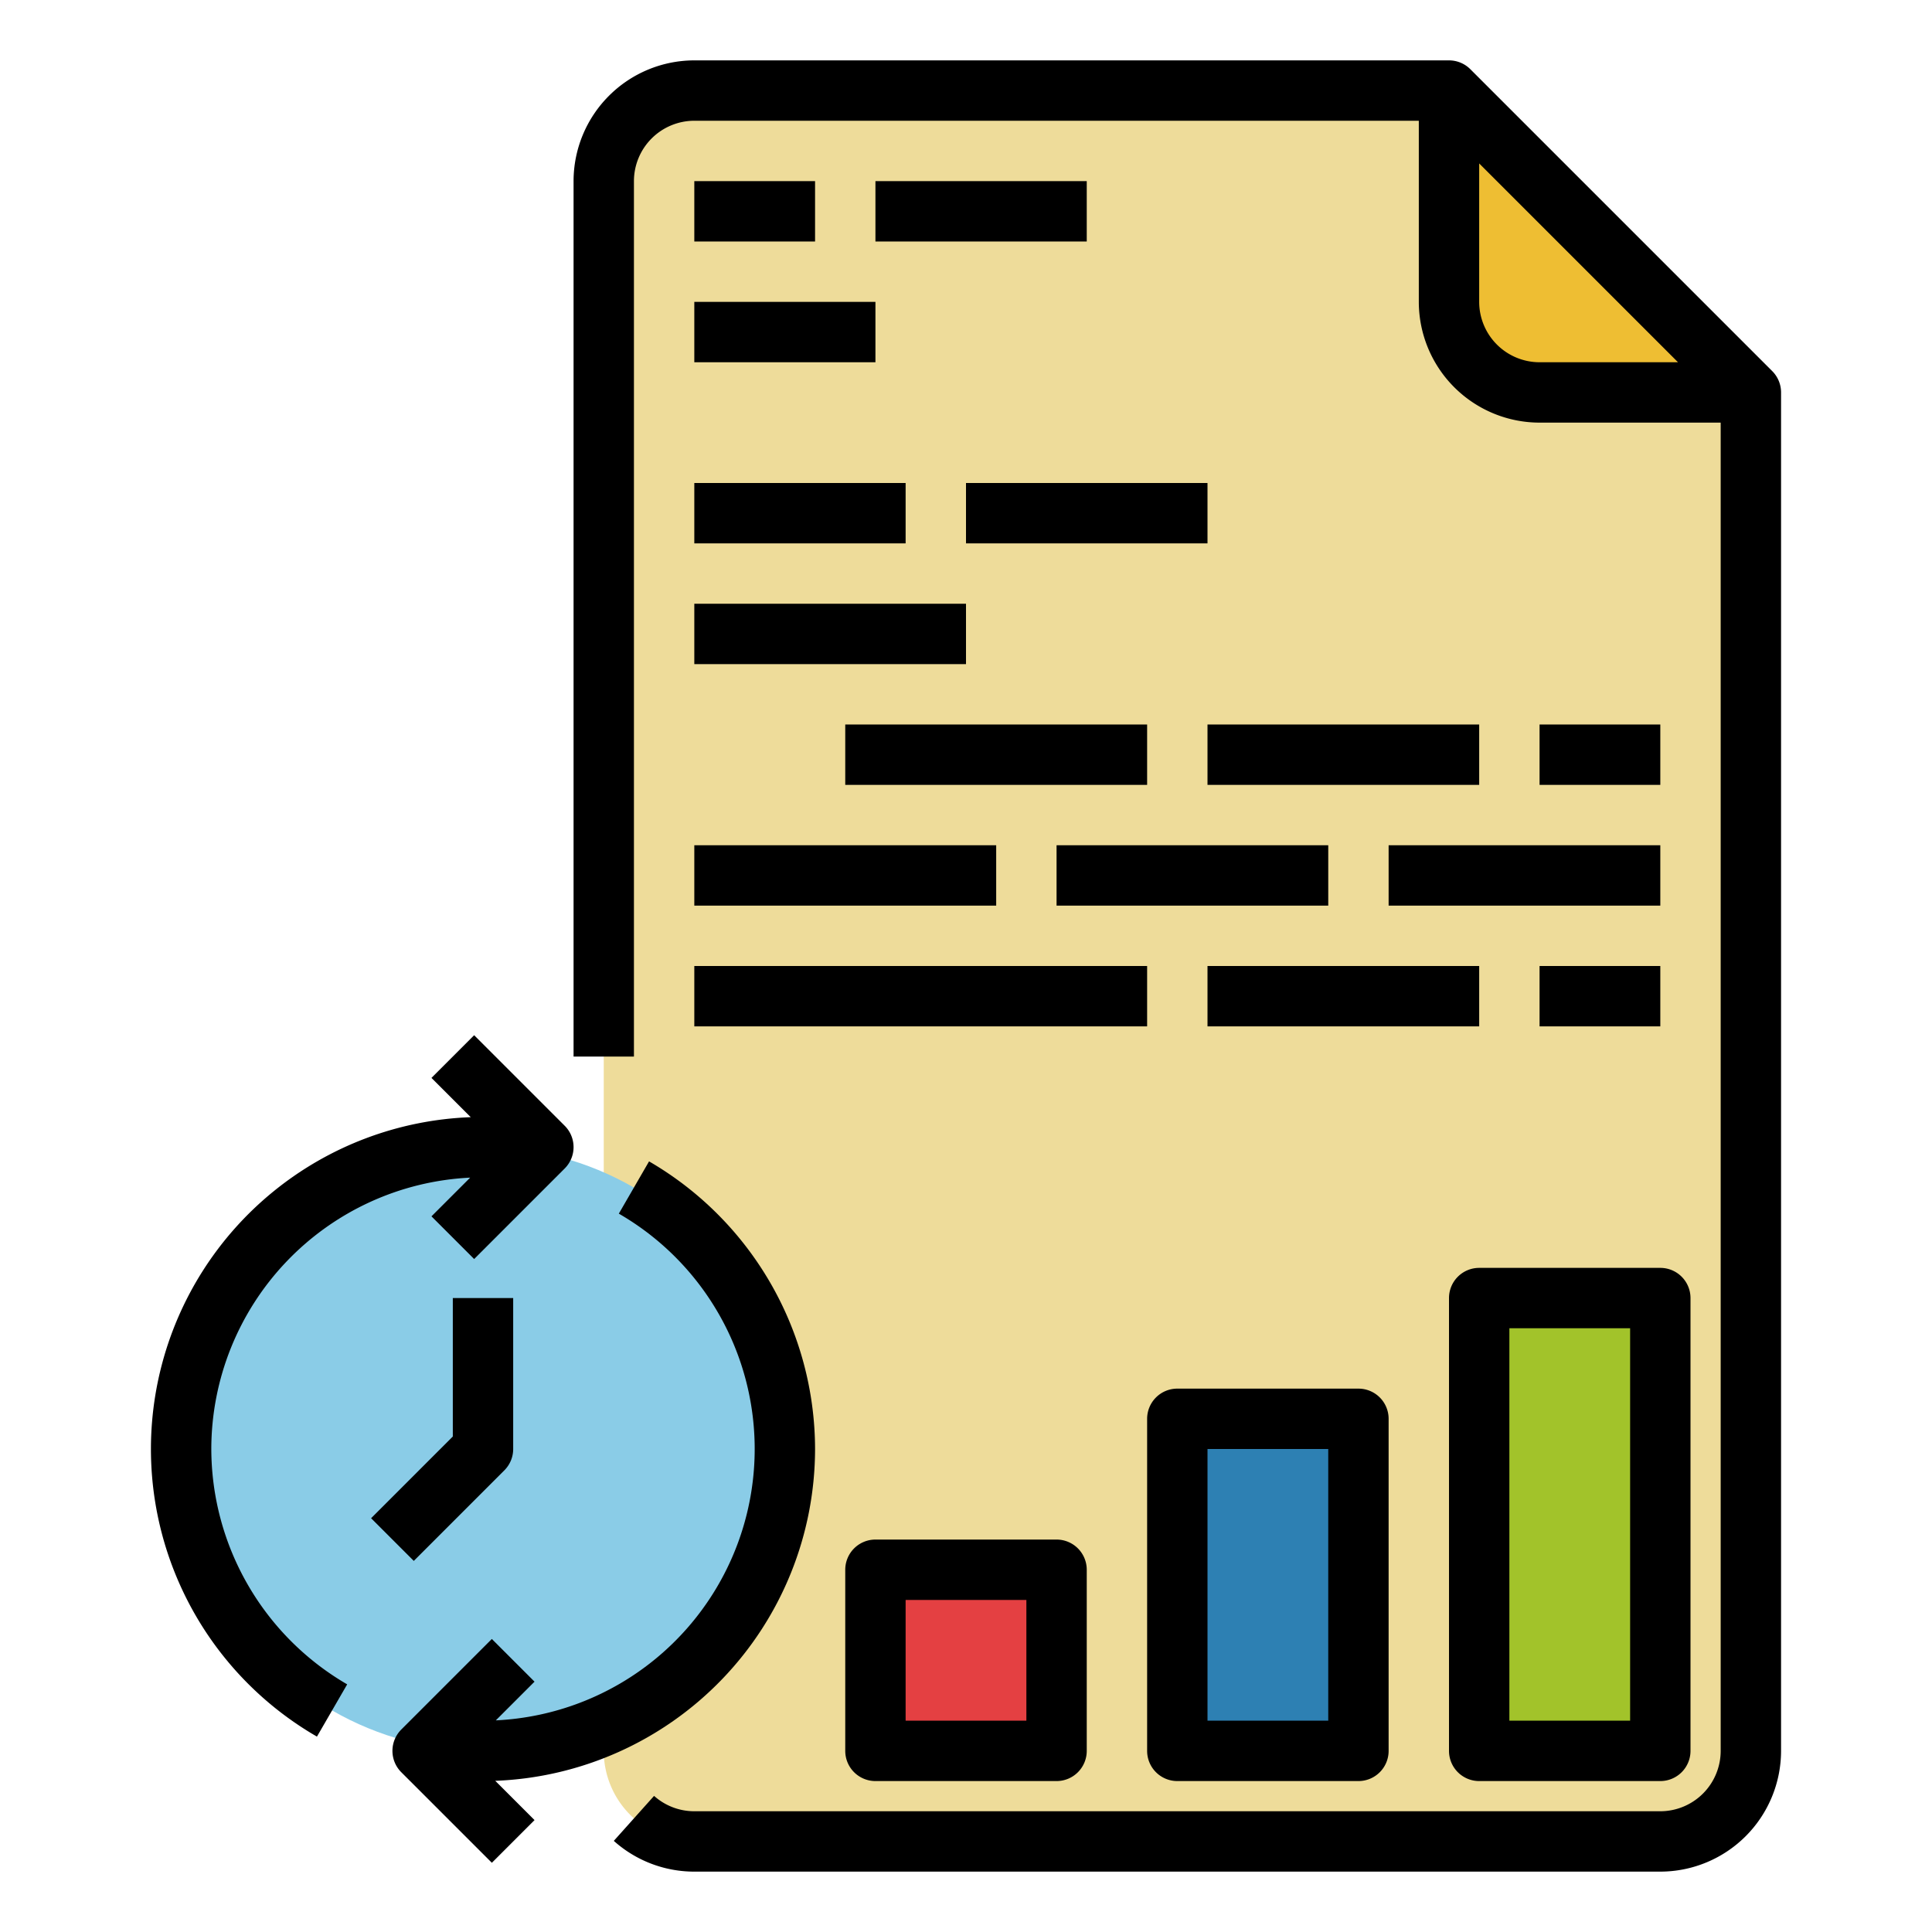 <svg id="Fill_out_m" viewBox="0 0 512 512" 
	xmlns="http://www.w3.org/2000/svg" data-m="Fill out m">
	<path d="m464 104-80-80h-200a24 24 0 0 0 -24 24v416a24 24 0 0 0 24 24h256a24 24 0 0 0 24-24z" fill="#eedc9a"/>
	<path d="m384 24v56a24 24 0 0 0 24 24h56z" fill="#eebe33"/>
	<path d="m232 416h48v48h-48z" fill="#e44042"/>
	<path d="m312 376h48v88h-48z" fill="#2d80b3"/>
	<path d="m392 344h48v120h-48z" fill="#a2c32a"/>
	<circle cx="128" cy="384" fill="#8acce7" r="80"/>
	<path d="m469.657 98.343-80-80a8.002 8.002 0 0 0 -5.657-2.343h-200a32.037 32.037 0 0 0 -32 32v232h16v-232a16.018 16.018 0 0 1 16-16h192v48a32.037 32.037 0 0 0 32 32h48v352a16.018 16.018 0 0 1 -16 16h-256a15.966 15.966 0 0 1 -10.664-4.072l-10.672 11.922a31.947 31.947 0 0 0 21.336 8.15h256a32.037 32.037 0 0 0 32-32v-360a8.002 8.002 0 0 0 -2.343-5.657zm-77.657-18.343v-36.687l52.687 52.687h-36.687a16.018 16.018 0 0 1 -16-16z"/>
	<path d="m184 48h32v16h-32z"/>
	<path d="m232 48h56v16h-56z"/>
	<path d="m184 80h48v16h-48z"/>
	<path d="m184 128h56v16h-56z"/>
	<path d="m256 128h64v16h-64z"/>
	<path d="m184 160h72v16h-72z"/>
	<path d="m224 192h80v16h-80z"/>
	<path d="m320 192h72v16h-72z"/>
	<path d="m408 192h32v16h-32z"/>
	<path d="m184 224h80v16h-80z"/>
	<path d="m280 224h72v16h-72z"/>
	<path d="m368 224h72v16h-72z"/>
	<path d="m184 256h120v16h-120z"/>
	<path d="m320 256h72v16h-72z"/>
	<path d="m408 256h32v16h-32z"/>
	<path d="m232 408a8 8 0 0 0 -8 8v48a8 8 0 0 0 8 8h48a8 8 0 0 0 8-8v-48a8 8 0 0 0 -8-8zm40 48h-32v-32h32z"/>
	<path d="m304 464a8 8 0 0 0 8 8h48a8 8 0 0 0 8-8v-88a8 8 0 0 0 -8-8h-48a8 8 0 0 0 -8 8zm16-80h32v72h-32z"/>
	<path d="m392 472h48a8 8 0 0 0 8-8v-120a8 8 0 0 0 -8-8h-48a8 8 0 0 0 -8 8v120a8 8 0 0 0 8 8zm8-120h32v104h-32z"/>
	<path d="m56 384a72.084 72.084 0 0 1 68.6-71.914l-10.257 10.256 11.314 11.314 24-24a8.001 8.001 0 0 0 0-11.314l-24-24-11.314 11.314 10.409 10.409a88.006 88.006 0 0 0 -40.758 164.156l8.012-13.85a72.282 72.282 0 0 1 -36.006-62.373z"/>
	<path d="m216 384a88.328 88.328 0 0 0 -43.994-76.223l-8.012 13.85a72.006 72.006 0 0 1 -32.594 134.287l10.257-10.256-11.314-11.314-24 24a8.001 8.001 0 0 0 0 11.314l24 24 11.314-11.314-10.409-10.409a88.102 88.102 0 0 0 84.752-87.934z"/>
	<path d="m133.657 389.657a8.002 8.002 0 0 0 2.343-5.657v-40h-16v36.687l-21.657 21.656 11.314 11.314z"/>
</svg>